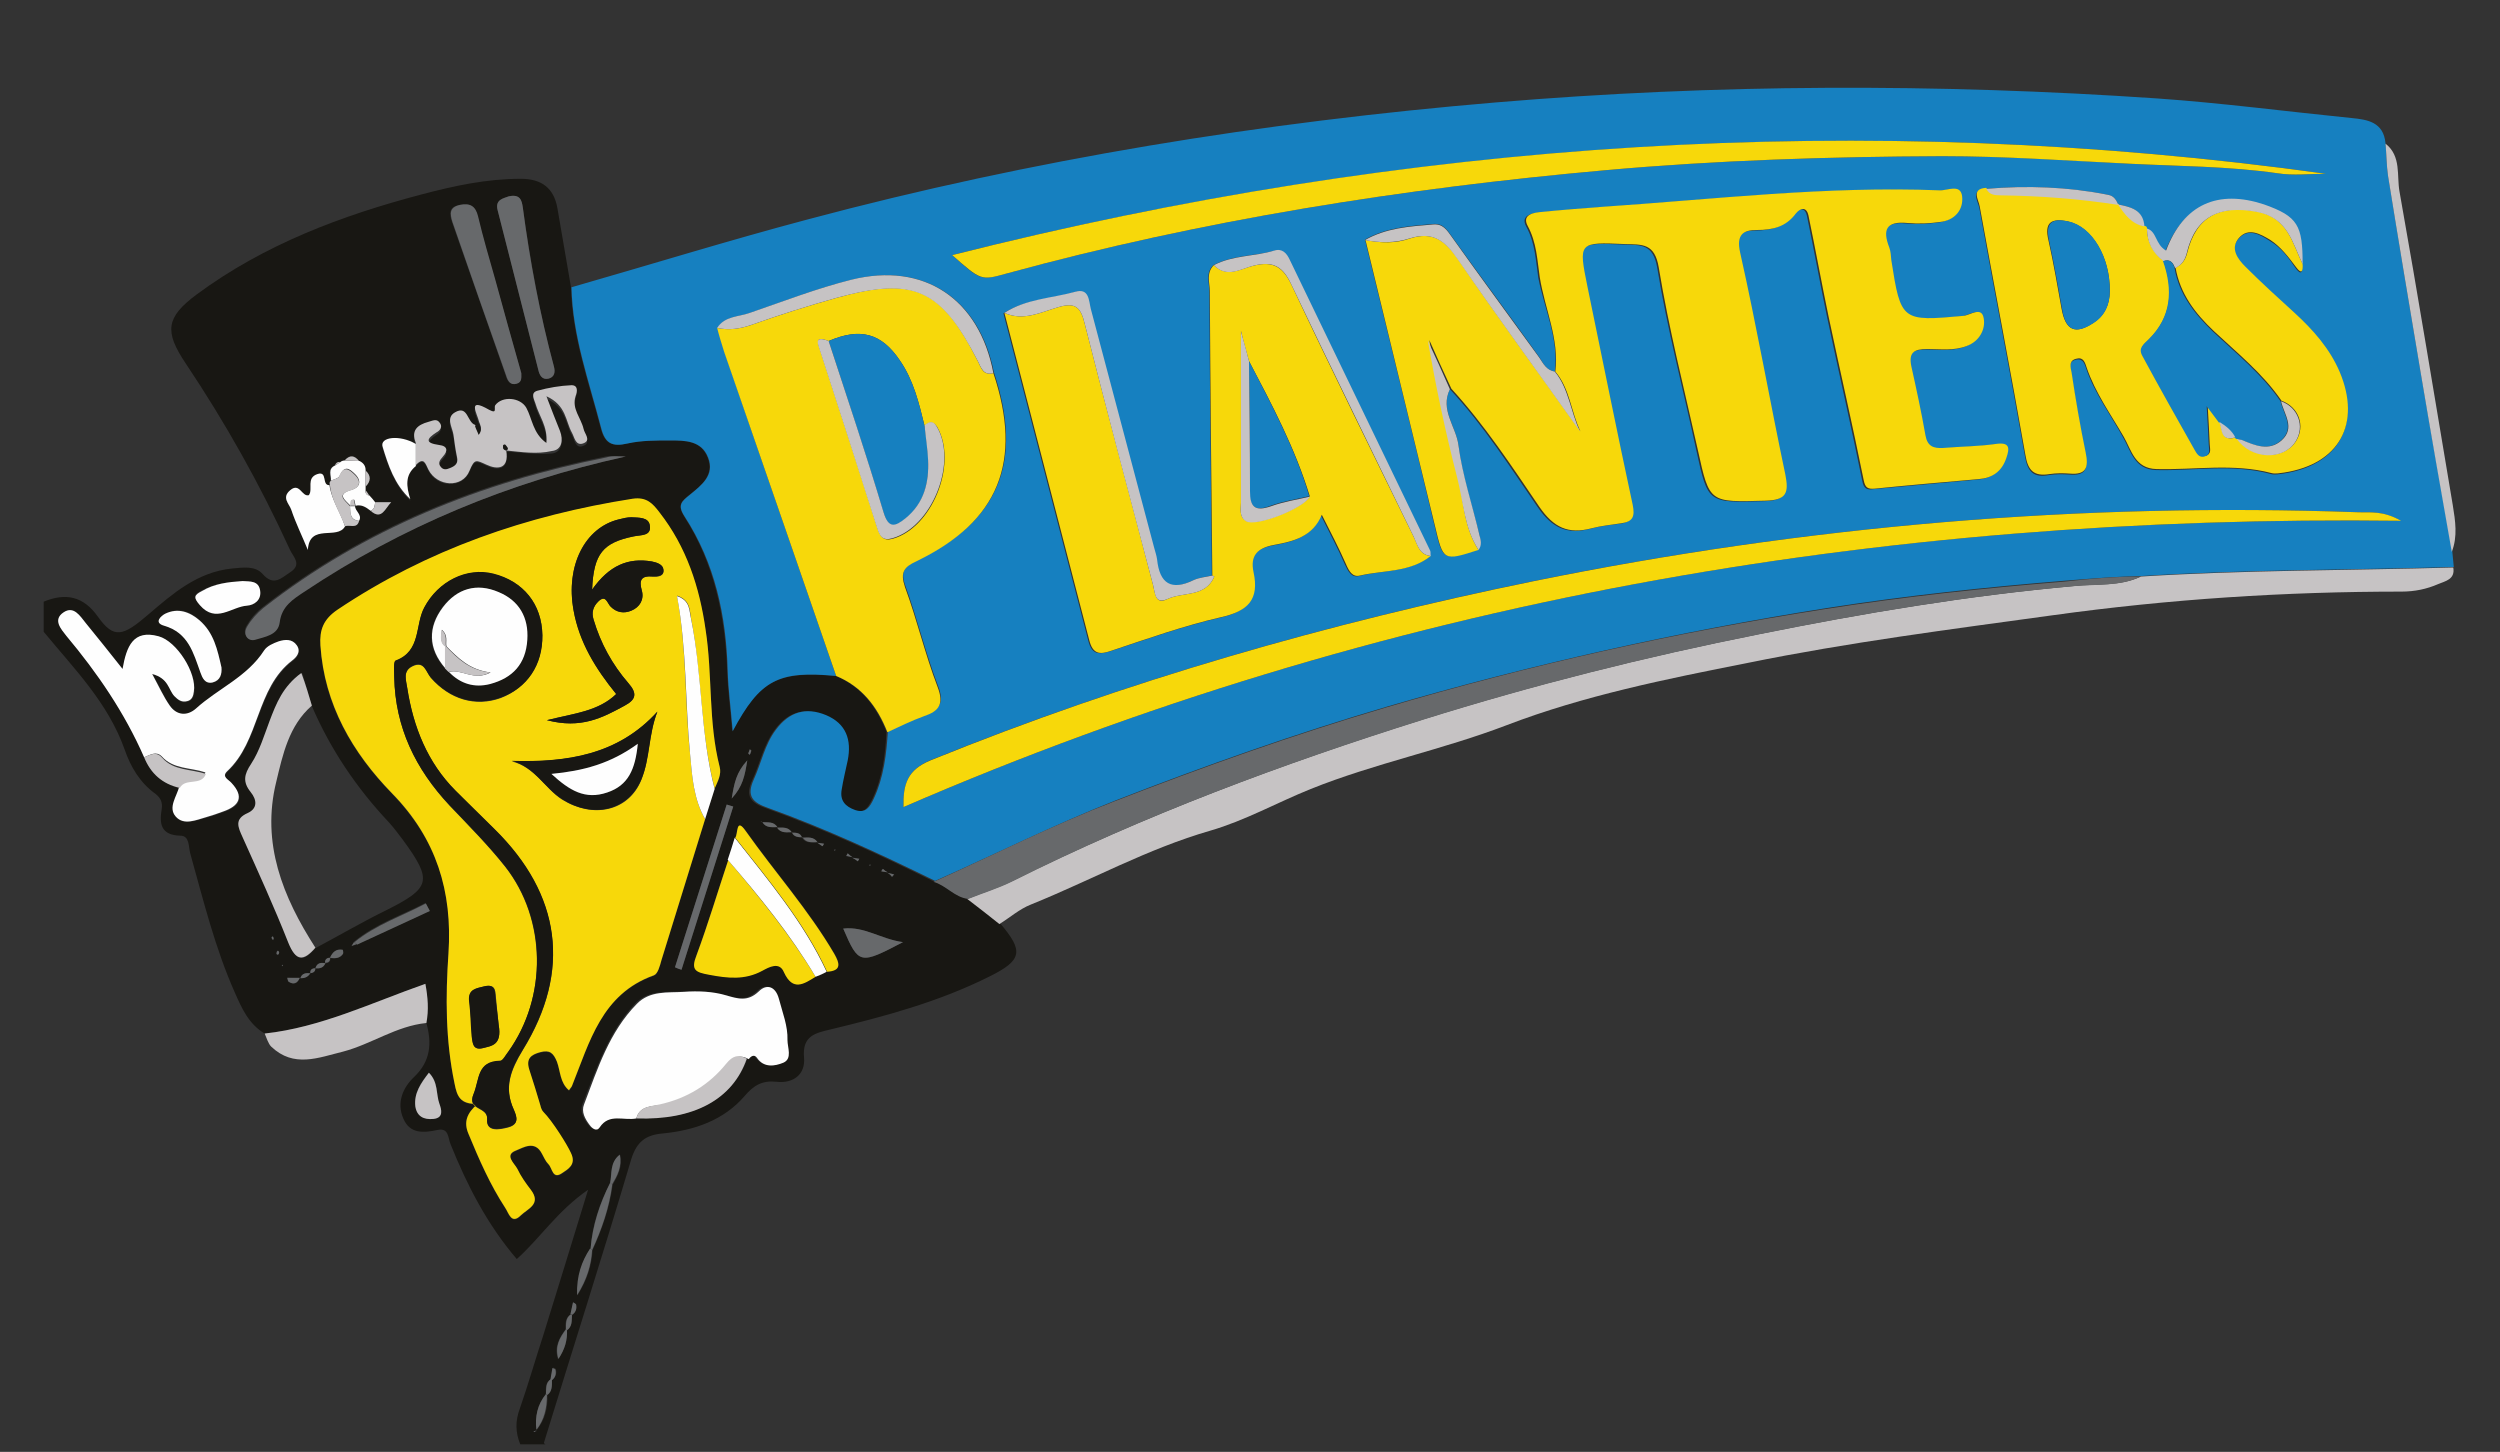 <?xml version="1.0" encoding="utf-8"?>
<!-- Generator: Adobe Illustrator 22.0.1, SVG Export Plug-In . SVG Version: 6.00 Build 0)  -->
<svg version="1.1" id="Layer_1" xmlns="http://www.w3.org/2000/svg" xmlns:xlink="http://www.w3.org/1999/xlink" x="0px" y="0px"
	 viewBox="0 0 497.8 289.1" style="enable-background:new 0 0 497.8 289.1;" xml:space="preserve">
<rect x="0" y="0" width="497.8" height="289.1" fill="#333333" stroke="none"/>
<style type="text/css">
	.st0{fill:#181713;}
	.st1{fill:#1680C0;}
	.st2{fill:#C6C3C4;}
	.st3{fill:#F7D80A;}
	.st4{fill:#67696B;}
	.st5{fill:#FEFEFE;}
</style>
<g id="cuXHRa.tif">
	<g>
		<path class="st0" d="M199.1,183.8c4.8,5.6,4.5,7.4-2.2,10.7c-10,5-20.8,7.9-31.6,10.5c-3,0.7-5.6,1.3-5.2,5.6
			c0.3,3.3-2.1,5.2-5.5,4.8c-2.8-0.3-4.5,0.7-6.3,2.8c-4.2,4.9-10.1,6.9-16.4,7.5c-3.3,0.3-5.1,1.6-6.2,5.1
			c-5.6,18.9-11.6,37.6-17.4,56.5c0,0.1,0.2,0.2,0.3,0.3c-1.7,0-3.3,0-5,0c-1-2.4-1-4.7-0.1-7.1c1.7-4.9,3.1-9.8,4.7-14.7
			c2.9-9.3,5.7-18.5,8.9-28.9c-6.2,4.3-9.5,9.6-14.2,13.8c-5.9-6.9-9.9-14.7-13.2-22.9c-0.5-1.2-0.3-3.3-2.6-2.8
			c-2.8,0.6-5.5,0.8-6.8-2.3c-1.4-3.2,0-6.2,2.1-8.2c3.4-3.2,3.6-6.8,2.5-10.8c0.4-2.6,0.3-5.1-0.2-7.8c-10.8,3.8-20.9,8.7-32,9.9
			c-3.2-1.9-4.6-5.1-6-8.3c-3.9-8.8-6.2-18.2-8.8-27.5c-0.4-1.4-0.1-3.6-2-3.6c-3.9-0.1-4.2-2.4-3.7-5.3c0.2-1.3-0.2-2.2-1.2-3
			c-3.1-2.2-5-5.4-6.2-8.9c-3.3-9.3-10.1-16.1-16.1-23.4c0-2,0-4,0-6c4.4-1.8,7.9-1.1,10.8,3c3.2,4.5,5,3.9,10.1-0.5
			c4.8-4.1,9.7-8.4,16.6-9.1c2.2-0.2,4.6-0.6,6.1,1.1c2.2,2.5,3.7,0.8,5.4-0.3c2.6-1.6,0.6-3.2,0-4.6c-5.9-12.9-12.8-25.2-20.7-37
			c-4.3-6.4-4-9.2,2.2-13.8c13.4-9.9,28.8-15.7,44.8-19.9c6.4-1.7,12.9-3.1,19.7-3.1c4.1,0,6.6,1.8,7.3,5.9
			c0.9,5.2,1.8,10.5,2.7,15.7c0.2,9.7,3.5,18.8,5.9,28c0.8,3.2,2.3,3.8,5.3,3.1c2.7-0.6,5.6-0.6,8.4-0.6c3,0,6.3,0,7.6,3.4
			c1.4,3.5-1.3,5.6-3.6,7.4c-1.6,1.3-2.5,2-1.1,4.3c6,9.3,8.2,19.8,8.6,30.8c0.1,3.6,0.6,7.2,1,12c5.5-10.3,9.2-12,20.6-11
			c5.1,2.1,8.1,6.1,10.1,11.1c-0.2,4.6-0.8,9.2-2.8,13.4c-0.8,1.6-1.6,3-3.7,2.3c-2-0.7-3.1-1.9-2.7-4.1c0.4-2,0.8-3.9,1.2-5.8
			c0.8-4-0.2-7.2-4.3-9c-4.1-1.8-7.4-0.7-10,2.9c-2.2,3-2.9,6.7-4.4,9.9c-1.5,3.3-0.3,4.6,2.9,5.7c11.4,4.1,22.3,9.1,33.2,14.5
			c2.5,0.7,4.2,3.1,6.9,3.4C194.9,180.5,197,182.2,199.1,183.8z M176.7,173.8c-0.3-0.3-0.7-0.5-1-0.8c-0.1,0.2-0.2,0.3-0.3,0.5
			C175.9,173.6,176.4,173.6,176.7,173.8c0.4,0.2,0.7,0.5,1,0.8c0.1-0.2,0.2-0.3,0.4-0.5C177.6,174,177.2,173.9,176.7,173.8z
			 M169.8,170.7c0.3,0.3,0.7,0.5,1,0.8c0.1-0.2,0.2-0.4,0.3-0.5C170.6,170.9,170.2,170.9,169.8,170.7c-0.4-0.2-0.7-0.5-1-0.7
			c-0.1,0.2-0.2,0.3-0.3,0.5C168.9,170.6,169.3,170.6,169.8,170.7z M62.8,192.8c0.9,0.1,1.6-0.1,2-1c0.6,0,1-0.3,1-1
			c1,0.1,1.9,0,2.5-0.8c0.1-0.2,0-0.8-0.1-0.8c-1.3-0.2-2,0.5-2.5,1.6c-0.6,0-1,0.3-1,1C63.8,191.6,63.1,191.8,62.8,192.8
			c-0.6,0-1,0.3-1,1c-0.9-0.1-1.7,0-2,1c-0.9,0-1.7-0.1-2.6-0.1c0.1,0.3,0.1,0.7,0.3,0.8c1,0.7,1.8,0.3,2.2-0.8c0.9,0.1,1.6-0.1,2-1
			C62.3,193.7,62.7,193.4,62.8,192.8z M159.7,166.8c-0.3-1-1.2-1-2-1c-0.7-1.2-1.9-1-3-1c-0.7-1.3-1.9-1-3-1
			c-0.1-0.1-0.2-0.2-0.3-0.3c0.1,0.1,0.3,0.1,0.4,0.2c0.7,1.2,1.9,1,3,1c0.7,1.3,1.9,1,3,1C158.1,166.7,159,166.7,159.7,166.8
			c0.7,1.2,1.9,0.9,3,0.9c0.3,0.3,0.6,0.5,1,0.8c0.1-0.2,0.2-0.3,0.3-0.5c-0.5-0.1-0.9-0.1-1.4-0.2
			C162,166.5,160.8,166.8,159.7,166.8z M109.9,274.8c0.7-0.5,1-1.3,0.8-2.1c0-0.2-0.4-0.3-0.6-0.4c-0.1,0.8-0.3,1.6-0.4,2.3
			c-1.2,0.7-1,1.9-1,3c-1.7,2.1-2.2,4.5-1.8,7.1c-0.2,0.1-0.4,0.3-0.5,0.4c0.1,0,0.3,0,0.3,0c0.1-0.1,0.1-0.3,0.2-0.4
			c1.6-2,2.2-4.4,2.1-6.9C110,277.1,109.8,275.9,109.9,274.8z M113.9,261.9c0.7-0.5,0.9-1.3,0.8-2.1c0-0.2-0.4-0.3-0.6-0.4
			c-0.2,0.8-0.3,1.5-0.5,2.3c-1.1,0.8-1,1.9-1,3c-1.2,1.7-2.3,3.4-1.5,5.9c1.4-1.9,1.9-3.7,1.7-5.8C114,264.1,113.8,263,113.9,261.9
			z M121.5,235.5c-2.1,4.1-3.6,8.4-3.9,13.1c-1.7,2.6-2.7,5.4-2.6,9.3c2-3.2,2.8-6,3-9c1.9-4.2,3.4-8.5,4-13c1-1.8,2-3.6,1.5-5.9
			C121.4,231.6,121.8,233.7,121.5,235.5z M71,188c4.8-2.2,9.7-4.5,14.5-6.7c-0.3-0.5-0.5-1-0.8-1.5c-4.8,2.5-10,4.2-14.2,7.7
			c-0.2,0.3-0.3,0.5-0.5,0.8C70.4,188.3,70.7,188.2,71,188z M71.5,103.7c0.6-1.2-0.8-1.9-0.8-3c1.2-0.3,2.1,0.3,3,1
			c2.2,1.9,2.9-0.5,4.1-1.7c-1.1,0-2.2,0-3.2,0c-0.4-0.4-0.7-0.8-1.1-1.3c-0.3-0.4-0.5-0.8-0.8-1.2c0-0.2,0-0.5,0-0.7
			c1.1-1.1,1-2.2,0-3.2c-0.1-0.9-0.5-1.5-1.2-1.8c-0.9-1.2-1.9-1.4-2.9-0.1c-0.3,0-0.6,0.1-0.9,0.3c-0.6-0.1-0.9,0.2-1.1,0.7
			c-1.5,0.7-0.7,1.9-0.8,3c-0.2,0.2-0.3,0.5-0.2,0.9c-1.6,0.2-0.3-2.8-2.4-2.2c-2.3,0.7-0.8,2.9-1.7,4.2c-1.5,0.4-1.9-2.6-3.7-1
			c-1.8,1.5-0.2,2.8,0.2,3.9c0.9,2.7,2.2,5.4,3.3,8c0.3-5.5,5.9-1.9,7.4-4.7C69.7,104.4,71.1,105.4,71.5,103.7z M146.4,166.8
			c-0.5,1.5-1,3-1.4,4.4c-2.1,6.3-4,12.7-6.3,18.9c-1.1,3-0.1,3.5,2.5,3.9c3.7,0.6,7.1,1.1,10.6-0.8c1.3-0.7,3.4-1.9,4.3,0.3
			c1.7,4,3.9,2.3,6.3,0.9c0.8-0.3,1.5-0.7,2.3-1c2.8-0.3,2.6-1.6,1.4-3.6c-5.1-8.7-11.8-16.2-17.6-24.4
			C146.5,162.7,146.9,166.1,146.4,166.8z M82.8,92.8c1.6-1.8,1.9-0.3,2.5,0.9c1.7,3.4,6.7,3.7,8.2,0.2c1-2.4,1.3-2.1,3.3-1.2
			c2.3,1.1,4.6,0.9,4-2.8l-0.1,0c3.1,0.2,6.2,0.7,9.2,0.4c1.9-0.2,2.3-2.2,1.6-4c-0.8-2-1.6-4.1-2.7-6.9c4,1.8,3.8,5.1,5.1,7.3
			c0.5,0.9,0.7,2.7,2.2,2.1c1.7-0.6,0.3-1.9,0.1-2.9c-0.4-2.2-2.4-4.1-1.6-6.5c0.3-1.1,0.5-2.3-0.8-2.2c-2.3,0.1-4.6,0.5-6.8,1.1
			c-1.4,0.4-0.6,1.6-0.4,2.5c0.7,2.5,2.5,4.6,2.2,7.9c-2.7-2-2.8-4.8-4-7c-1.1-2-4.8-2.4-6.2-0.5c-0.3,0.4,0.5,1.8-1.2,0.9
			c-4.5-2.6-2.5,0.7-2,2.4c-0.3,0.2-0.6,0.4-0.8,0.6c-1.5-0.5-1.4-4-4-2.5c-2,1.1-0.5,3-0.3,4.5c0.2,1.5,0.4,3,0.7,4.4
			c0.3,1.3-0.4,1.8-1.4,2.2c-0.6,0.2-1.3,0.4-1.8-0.2c-0.7-0.9-0.2-1.4,0.4-2.1c1-1.1,1-2.1-0.8-2.3c-2.7-0.3-2.4-1.2-0.5-2.5
			c0.8-0.5,1.2-1.2,0.6-2c-0.6-0.8-1.4-0.3-2.2-0.1c-2.3,0.6-3.5,1.7-2.5,4.2c-3.1-1.9-7.2-1.3-6.6,0.6c1.1,3.6,2.4,7.4,5.5,10.4
			C80.9,96.8,80.6,94.6,82.8,92.8z M126.7,222.7c11.5,0.3,19.1-3.8,22.1-11.9c0.5-0.5,1.2-1,1.6-0.3c1.5,2.1,3.7,1.7,5.3,1
			c1.8-0.8,0.8-2.9,0.8-4.5c0.1-2.9-1-5.5-1.7-8.2c-0.7-2.6-2.5-2.9-4-1.5c-2.2,2.1-4,1.5-6.5,0.8c-2.7-0.7-5.6-0.9-8.4-0.7
			c-3.2,0.2-6.8-0.3-9.4,2.4c-5.4,5.7-7.7,13-10.5,20c-0.6,1.5,0.2,2.9,1.1,4.1c0.5,0.7,1.4,1.3,2,0.5
			C121.4,221.6,124.3,223.2,126.7,222.7z M35.8,156.7c-0.4,2-2.3,4.2-0.7,6c1.6,1.8,4,0.6,6.1,0.1c1.1-0.3,2.2-0.7,3.3-1.1
			c3.2-1.1,4.3-2.8,1.7-5.7c-0.6-0.7-2.1-1.2-0.9-2.3c6.5-6.1,5.7-16.4,13-22.1c0.8-0.6,1.8-1.7,0.9-3c-0.9-1.4-2.3-1.3-3.6-0.8
			c-1.1,0.4-2.3,0.9-2.9,1.8c-3.4,5.2-9.2,7.6-13.6,11.6c-1.7,1.5-3.8,1.4-5.2-0.6c-1.2-1.7-2-3.7-3.5-6.3c3.3,0.8,3.3,3.1,4.4,4.4
			c0.7,0.8,1.5,1.4,2.6,1c0.9-0.3,1.2-1,1.3-1.9c0.5-3.8-3.5-10.1-7-11c-5.1-1.4-6.5,2-7.2,6.5c-2.7-3.4-5-6.3-7.3-9.1
			c-1.1-1.4-2.4-3.4-4.4-2.2c-2.2,1.4-0.5,3.4,0.5,4.7c6.2,7.4,11.6,15.3,15.5,24.2C30,154,32.3,156.1,35.8,156.7z M62.8,188.8
			c4.7-2.5,9.3-5.2,14-7.5c9-4.5,9.4-5.9,3.4-14.1c-0.9-1.2-1.8-2.4-2.8-3.5c-6.4-6.8-11.6-14.5-15.3-23.1c-0.6-2.1-1.2-4.2-1.9-6.5
			c-3.8,2.6-5,6.1-6.3,9.5c-1.1,2.9-2,6.1-3.7,8.6c-1.4,2.1-1.8,3.6-0.1,5.6c1.2,1.5,1.3,3.2-0.6,4.2c-2.7,1.3-1.9,2.8-1,4.8
			c3.1,7,6.3,13.9,9.1,21C58.9,191.5,60.4,191.6,62.8,188.8z M142.3,157.1c0.6-1.4,1.4-2.8,1-4.3c-2.3-9-1.4-18.2-2.8-27.3
			c-1.3-8.5-3.8-16.5-9.2-23.4c-1.3-1.7-2.5-3.1-5.3-2.7c-21.2,3.3-40.9,10.1-58.8,22.1c-2.8,1.9-3.6,4-3.4,7.1
			c0.7,11.8,6.4,21.4,14.3,29.5c8.8,9.1,12.1,19.5,11.2,31.8c-0.6,8.6-0.6,17.3,1.2,25.9c0.5,2.5,1.1,4.2,4.6,4.1
			c-2.3,1.8-2.8,3.6-1.8,6c2.1,5.1,4.3,10.1,7.3,14.7c0.7,1,1.2,3.4,3.1,1.5c1.3-1.3,4.2-2.3,2-5.1c-1-1.3-2-2.7-2.7-4.2
			c-0.6-1.1-2.6-2.7-0.3-3.6c1.5-0.6,3.8-2.2,5.2,0.6c0.4,0.7,0.7,1.5,1.3,2.1c0.8,0.8,0.8,3.1,2.7,1.8c1.2-0.8,2.9-1.7,1.8-4
			c-0.7-1.5-3.7-6.3-5.5-8.2c-0.3-0.3-0.4-0.9-0.6-1.3c-0.7-2.4-1.4-4.8-2.2-7.1c-0.8-2.2,0.3-3,2.2-3.5c1.9-0.5,2.6,0.2,3.3,1.9
			c0.7,1.9,0.6,4.2,2.4,5.7c0.3-0.4,0.5-0.6,0.6-0.9c3.5-8.7,5.8-18.3,16.3-22c0.8-0.3,1.2-1.9,1.5-3c2.9-9.4,5.8-18.7,8.7-28.1
			C141,161.1,141.7,159.1,142.3,157.1z M124.6,90.9c-1.3,0-2.7-0.2-4,0c-25,5-48.1,14.2-68.3,30c-1.3,1-2.4,2.3-3.2,3.7
			c-0.9,1.5,0.1,3,1.6,2.6c1.9-0.5,4.6-0.9,4.9-3.5c0.4-3.1,2.7-4.5,4.8-6C80.1,104.8,101.4,96,124.6,90.9z M103.8,74.3
			c-1.8-6.2-3.5-12.5-5.3-18.7c-1.2-4.2-2.4-8.3-3.4-12.5c-0.5-2.1-1.6-2.7-3.6-2.3c-2.2,0.4-2,1.8-1.5,3.4
			c3.6,10.2,7.1,20.4,10.7,30.6c0.3,1,0.8,1.9,2.1,1.6C103.9,76.1,103.8,75.1,103.8,74.3z M101.3,39.1c-1,0.4-2.8,0.6-2.2,2.8
			c2.7,10.6,5.4,21.2,8.1,31.8c0.2,0.9,0.7,2,2,1.7c1.2-0.3,1.4-1.2,1.1-2.4c-2.8-10.4-4.7-21-6.2-31.7
			C103.9,39.9,103.5,38.6,101.3,39.1z M44.1,132.9c-0.8-3.5-1.5-6.9-4.3-9.4c-2-1.8-4.3-2.6-6.8-1.3c-0.8,0.4-2.4,1.7-0.2,2.4
			c4.8,1.4,5.8,5.4,7.2,9.3c0.4,1.1,0.9,2.3,2.4,2C44,135.5,44.2,134.2,44.1,132.9z M48.2,115.7c-2.8,0.2-5.6,0.5-8.1,1.9
			c-1.5,0.8-1.7,1.3-0.4,2.8c3.2,3.7,6.3,0.4,9.4,0.1c1.4-0.1,2.9-1.1,2.6-3C51.4,115.5,49.7,115.8,48.2,115.7z M134.4,192.6
			c0.4,0.2,0.9,0.3,1.3,0.5c3.4-10.8,6.9-21.7,10.3-32.5c-0.4-0.1-0.9-0.3-1.3-0.4C141.3,171,137.8,181.8,134.4,192.6z M167.9,184.9
			c3.1,7.2,3.3,7.2,11.9,2.7C175.4,187,172.1,184.4,167.9,184.9z M85.4,213.6c-1.7,2-3,4.1-2.7,6.7c0.3,2,1.7,2.7,3.6,2.5
			c2.1-0.2,1.6-1.9,1.2-3C86.8,217.9,87.4,215.5,85.4,213.6z M145.7,159c2.2-2.4,2.6-4.5,3.1-7.6C146.6,153.9,146.2,156,145.7,159z
			 M149.3,150.3c0.1-0.2,0.2-0.5,0.3-0.8c0-0.1-0.2-0.2-0.3-0.3c-0.1,0.3-0.2,0.5-0.3,0.8C149,150.1,149.2,150.2,149.3,150.3z
			 M55.5,190c0-0.1,0.1-0.3,0-0.4c-0.2-0.4-0.4-0.3-0.5,0.1c0,0.1,0.1,0.3,0.1,0.4C55.2,190.1,55.3,190.1,55.5,190z M54.5,186.8
			c-0.1-0.1-0.1-0.2-0.2-0.4c-0.1,0.1-0.3,0.2-0.3,0.3c0.1,0.2,0.2,0.3,0.3,0.5C54.4,187,54.4,186.9,54.5,186.8z M56.1,192.2
			l0.2,0.2l0-0.3L56.1,192.2z M173.2,172.4l0.2-0.2l-0.3,0L173.2,172.4z M166.2,169.4l0.2-0.2l-0.3,0L166.2,169.4z"/>
		<path class="st1" d="M166.5,134.6c-11.5-1.1-15.1,0.7-20.6,11c-0.4-4.8-0.9-8.4-1-12c-0.3-11-2.5-21.4-8.6-30.8
			c-1.5-2.3-0.5-3,1.1-4.3c2.3-1.9,5-3.9,3.6-7.4c-1.3-3.4-4.6-3.4-7.6-3.4c-2.8,0-5.7,0-8.4,0.6c-3,0.7-4.5,0.1-5.3-3.1
			c-2.4-9.3-5.7-18.3-5.9-28c15.7-4.5,31.2-9.3,47-13.5c44.9-12,90.7-19.4,137-23.3c43.9-3.7,87.8-3.8,131.7-0.8
			c12.9,0.9,25.8,2.6,38.7,3.9c3.2,0.3,6.4,0.8,6.8,5c0.2,2.1,0.2,4.3,0.5,6.4c2.1,13.1,4.3,26.2,6.5,39.2c2,11.9,4.2,23.8,6.3,35.7
			c0.1,1,0.2,2.1,0.3,3.1c-20.7,0.6-41.5,0.5-62.2,1.8c-5,0.1-9.9,0.5-14.9,0.9c-16,1.3-32,3-47.9,5.5
			c-29.6,4.7-58.7,11.2-87.4,19.6c-18.3,5.4-36.4,11.8-54.1,18.7c-12.2,4.8-23.9,10.7-35.9,16c-10.8-5.3-21.8-10.4-33.2-14.5
			c-3.2-1.1-4.4-2.4-2.9-5.7c1.5-3.3,2.2-7,4.4-9.9c2.6-3.5,5.9-4.6,10-2.9c4,1.7,5.1,4.9,4.3,9c-0.4,1.9-0.9,3.9-1.2,5.8
			c-0.4,2.2,0.7,3.4,2.7,4.1c2.1,0.7,2.9-0.6,3.7-2.3c2-4.3,2.5-8.8,2.8-13.4c2.4-1.1,4.8-2.3,7.3-3.2c3-1.1,4-2.4,2.7-5.8
			c-2.5-6.5-4.1-13.3-6.5-19.9c-1.1-3-0.2-3.9,2.4-5.2c16.4-7.9,21.1-19.7,15.2-37.4C195,59.5,184,52.1,169.6,55.7
			c-6.9,1.7-13.5,4.3-20.2,6.6c-2.2,0.8-5,0.6-6.5,3c0.5,1.6,0.9,3.2,1.4,4.8C151.6,91.6,159.1,113.1,166.5,134.6z M421.7,40.7
			L421.7,40.7c-0.3-1-0.9-1.7-1.9-1.9c-8.1-1.6-16.2-1.9-24.4-1.2c-3.1,0.2-1.6,2.4-1.3,3.7c3,16.5,6.2,33,9.1,49.5
			c0.5,3.1,1.7,4.4,4.8,3.8c1.3-0.2,2.7-0.2,4-0.1c3.4,0.3,3.8-1.2,3.2-4.2c-1.1-5.3-1.9-10.6-2.8-15.9c-0.2-1-0.7-2.5,1.1-2.8
			c1.4-0.2,1.6,1,1.9,1.8c1.7,5,4.9,9.2,7.4,13.8c1.5,2.6,2.2,6.3,6.5,6.4c7.6,0.2,15.3-1.3,22.9,0.8c0.8,0.2,1.7,0,2.5-0.1
			c11-1.7,15.4-9.7,11.1-20c-2-4.7-5.3-8.4-9-11.8c-3.3-3.1-6.6-6-9.8-9.2c-1.5-1.5-3.1-3.7-1.3-5.7c1.9-2.3,4.3-0.9,6.3,0.4
			c2.2,1.3,3.7,3.3,5.1,5.4c1.1,1.5,1.4,0.8,1.3-0.6c0-7.7-0.9-9.5-7.8-11.8c-9.1-3-16-0.1-19.5,9.2c-2.1-1.3-1.8-3.8-3.8-4.4
			c0-0.3-0.1-0.4-0.4-0.4C426.8,41.8,424.3,41.2,421.7,40.7z M241.6,52.8c-1.6,1.5-0.8,3.5-0.8,5.2c0.1,18.9,0.3,37.8,0.5,56.6
			c-1.3,0.3-2.6,0.4-3.8,1c-4.5,2.1-6.8,0.7-7.3-4.1c-0.1-0.8-0.4-1.6-0.6-2.4c-4.2-15.8-8.4-31.7-12.6-47.5
			c-0.4-1.6-0.4-4.2-3.1-3.4c-4.7,1.4-9.8,1.4-14.1,4.2c5.6,21.7,11.3,43.5,16.9,65.2c0.7,2.7,2,2.8,4.3,2.1
			c7.3-2.4,14.5-5,21.9-6.7c5.4-1.2,7.6-3.6,6.5-9c-0.7-3.3,0.8-4.8,4.1-5.4c3.8-0.7,7.7-1.6,9.5-6c1.8,3.6,3.4,6.6,4.8,9.8
			c0.6,1.3,1.3,2.7,2.8,2.3c4.7-1.2,9.9-0.7,14.1-3.9c0-0.3,0.1-0.7-0.1-1c-9.3-19.3-18.7-38.7-28-58c-0.6-1.3-1.5-2.3-3.1-1.8
			C249.7,51,245.4,50.8,241.6,52.8z M309.6,74c-1.7-0.3-2.3-1.6-3.1-2.9c-5.7-8-11.6-15.9-17.4-24c-1-1.4-1.8-2.7-3.8-2.5
			c-4.6,0.4-9.3,0.7-13.5,3.1c4.6,18.9,9.3,37.9,13.8,56.8c1.7,7.2,1.6,7.2,8.7,4.9c0.7-0.9,0.5-1.9,0.3-2.8c-1.5-6-3.5-11.9-4.2-18
			c-0.5-3.7-3.7-7.1-1.7-11.1c6.7,7.2,12,15.5,17.5,23.5c2.8,4.1,5.8,5.5,10.4,4.3c1.9-0.5,3.9-0.8,5.9-1c2.3-0.3,2.8-1.3,2.3-3.7
			c-3.1-14.5-6-29-9-43.4c-1.8-8.9-1.8-8.9,7.5-8.5c3.4,0.1,5.9-0.2,6.7,4.7c2,12.2,5.2,24.3,7.8,36.4c2.3,10.5,2.3,10.3,13.4,10
			c4.3-0.1,4.8-1.6,4-5.2c-3.1-14.7-5.7-29.5-9-44.2c-0.8-3.6,0.6-4.5,3.3-4.5c3.2,0,5.8-0.7,7.8-3.3c0.8-1.1,2.1-1.5,2.5,0.4
			c1.4,6.7,2.6,13.4,4,20.1c2.3,10.9,4.8,21.7,7,32.6c0.3,1.6,0.9,1.9,2.2,1.7c6.9-0.6,13.8-1.3,20.7-1.9c2.7-0.2,4.7-1.5,5.5-4.2
			c0.6-2,0.6-3.2-2.1-2.8c-3.5,0.5-7,0.5-10.5,0.8c-1.9,0.2-3.1-0.2-3.5-2.5c-0.8-4.6-1.8-9.1-2.8-13.7c-0.6-2.7,0.5-3.5,3.1-3.5
			c2.6,0,5.4,0.4,7.9-0.6c2.5-1,3.8-3.3,3.4-5.5c-0.4-2.5-2.7-0.7-4.1-0.5c-12.2,1.1-12.4,1-14.3-11.1c-0.1-0.8-0.1-1.7-0.4-2.5
			c-1.4-3.6-0.5-5.3,3.6-4.9c2.1,0.2,4.3,0.1,6.5-0.2c2.9-0.4,4.7-2.5,4.4-5.1c-0.3-2.5-3-1.1-4.5-1.2c-22.5-0.9-44.9,1.8-67.4,3.3
			c-3.9,0.3-7.9,0.6-11.8,1c-1.3,0.1-4.1,0.4-2.8,2.8c1.8,3.3,1.9,6.8,2.4,10.2C307.5,61.5,310.4,67.4,309.6,74z M179.9,160.7
			c94.9-41.1,194-58.3,298.1-57c-3.7-2.1-6.2-1.6-8.6-1.7c-55.2-2-109.8,2.7-164,13.7c-41.1,8.4-81.2,19.9-120.2,35.7
			C180.7,153.3,179.8,156.2,179.9,160.7z M189.6,50.8c5.6,5,5.6,5.1,10.7,3.7c39.1-10.7,79-17,119.3-20.6c22.3-2,44.7-2.7,67.1-2.8
			c12.4,0,24.8,0.8,37.3,1.5c9.8,0.5,19.7,0.5,29.5,1.9c3.2,0.5,6.4,0.1,9.6,0.1C371.1,21.8,280.3,28,189.6,50.8z"/>
		<path class="st2" d="M426.3,114.8c20.7-1.3,41.5-1.2,62.2-1.8c0.4,2.4-1.6,2.7-3,3.3c-2.3,1-4.7,1.5-7.3,1.5
			c-23.2,0-46.3,1.5-69.4,4.7c-20.3,2.8-40.7,5.4-60.8,9.5c-16.2,3.2-32.6,6.5-48,12.4c-12.8,4.9-26.3,7.6-39,12.7
			c-6.7,2.7-13.1,6.3-20,8.3c-12.5,3.6-23.8,9.9-35.7,14.7c-2.3,0.9-4.2,2.6-6.3,3.9c-2.1-1.7-4.2-3.3-6.4-5
			c2.9-1.2,5.9-2.1,8.8-3.5c26.3-13.1,53.8-23.4,81.8-32.2c22-6.9,44.3-12.5,66.9-17c20.8-4.2,41.7-7.7,62.8-9.6
			C417.5,116.2,422.1,116.8,426.3,114.8z"/>
		<path class="st2" d="M488.2,109.9C486.1,98,484,86.1,482,74.2c-2.2-13.1-4.4-26.1-6.5-39.2c-0.3-2.1-0.3-4.3-0.5-6.4
			c3.2,2.5,2.2,6.4,2.8,9.6c3.7,20.8,7.1,41.6,10.6,62.4C488.9,103.7,489.4,106.8,488.2,109.9z"/>
		<path class="st3" d="M140.4,163.1c-2.9,9.4-5.8,18.7-8.7,28.1c-0.3,1.1-0.7,2.7-1.5,3c-10.4,3.7-12.8,13.3-16.3,22
			c-0.1,0.3-0.4,0.5-0.6,0.9c-1.8-1.5-1.7-3.8-2.4-5.7c-0.7-1.7-1.4-2.4-3.3-1.9c-1.9,0.5-2.9,1.3-2.2,3.5c0.8,2.4,1.5,4.8,2.2,7.1
			c0.1,0.5,0.3,1,0.6,1.3c1.8,1.8,4.8,6.6,5.5,8.2c1.1,2.3-0.6,3.2-1.8,4c-1.9,1.3-1.9-1-2.7-1.8c-0.6-0.6-0.9-1.4-1.3-2.1
			c-1.4-2.7-3.7-1.2-5.2-0.6c-2.3,0.9-0.3,2.5,0.3,3.6c0.7,1.5,1.7,2.9,2.7,4.2c2.2,2.9-0.7,3.8-2,5.1c-1.9,1.9-2.4-0.5-3.1-1.5
			c-3-4.6-5.2-9.6-7.3-14.7c-1-2.3-0.4-4.1,1.8-6c-3.5,0.1-4.1-1.5-4.6-4.1c-1.8-8.6-1.8-17.2-1.2-25.9c0.8-12.3-2.4-22.8-11.2-31.8
			c-7.9-8.1-13.5-17.7-14.3-29.5c-0.2-3.1,0.6-5.2,3.4-7.1c17.9-12,37.7-18.8,58.8-22.1c2.8-0.4,4,1,5.3,2.7
			c5.4,6.9,8,14.9,9.2,23.4c1.4,9,0.5,18.3,2.8,27.3c0.4,1.5-0.4,2.9-1,4.3c-2.9-11.1-2.5-22.7-4.7-33.9c-0.3-1.6-0.1-3.6-2.8-4.5
			c2,10.7,1.5,21.1,2.6,31.4C137.8,154.6,138.1,159.1,140.4,163.1z M108,126.5c-0.1-6.2-3.7-10.7-9.8-12.2c-5.3-1.3-11,1.5-13.7,6.7
			c-1.9,3.5-0.6,8.7-5.7,10.6c-0.5,0.2-0.3,2.2-0.3,3.3c0.2,10,4.3,18.3,11,25.5c3.8,4,7.7,7.9,11.1,12.2c8.2,10.5,8.4,26,0.6,36.9
			c-0.5,0.7-1,1.8-1.6,1.8c-4.6,0-4.1,3.7-5.3,6.6c-1.4,3.3,2.9,2.4,2.7,5c-0.2,2.5,2.3,2.1,4.2,1.6c2.2-0.6,1.7-2.1,1.1-3.5
			c-2-4.4-0.6-7.9,1.8-11.9c9.7-15.7,7.6-30.8-5.6-43.9c-2.6-2.6-5.3-5.1-7.8-7.7c-5.6-5.7-8.4-12.7-9.6-20.4c-0.2-1.5-1-3.4,1-4.4
			c2.4-1.2,2.7,1.1,3.7,2.3c3.8,4.3,8.9,5.8,13.9,4C104.9,137,108,132.4,108,126.5z M117.9,117.4c0.3-7.2,2.2-9.3,8.3-10.6
			c1.4-0.3,3.5-0.1,3.2-2.1c-0.2-1.8-2.3-1.6-3.7-1.7c-0.8,0-1.6,0.2-2.4,0.4c-6.9,1.6-10.7,9.3-9.1,18.1c1.2,6.4,4.5,11.7,8.5,16.7
			c-3.6,3.4-8.1,3.8-13.8,5.2c6.8,1.8,11.1-0.5,15.5-2.9c2.3-1.3,2.5-2.5,0.7-4.5c-3.2-3.7-5.5-7.9-6.9-12.6
			c-0.4-1.5-0.1-2.6,0.9-3.6c1.6-1.5,1.9,0.4,2.5,1c1.2,1.2,2.7,1.4,4.1,0.8c1.7-0.7,2.6-2.3,2.1-4c-0.6-2.2-0.1-3,2.2-2.8
			c1,0.1,2.3,0,2.1-1.4c-0.1-1-1.3-1.4-2.3-1.6C125,111,121.3,112.6,117.9,117.4z M130.9,141.7c-7.9,8.7-18.1,10.1-29,9.9
			c4.7,1.2,6.6,5.4,10,7.6c6.3,3.9,13.3,2.3,15.8-3.9C129.4,151,129.1,146.3,130.9,141.7z M99.3,204.1c-0.1-0.8-0.3-2.9-0.5-5
			c-0.2-1.3,0.2-3.3-2.3-2.7c-1.5,0.4-3.4,0.5-3,3c0.3,2.3,0.3,4.6,0.5,6.9c0.1,1.3,0.1,2.9,2.2,2.4
			C97.8,208.2,100,208.1,99.3,204.1z"/>
		<path class="st3" d="M166.5,134.6c-7.4-21.5-14.9-43-22.3-64.5c-0.5-1.6-1-3.2-1.4-4.8c2.3,0.5,4.5,0.2,6.8-0.6
			c5.6-2,11.3-3.8,17-5.4c15.4-4.3,20.8-1.9,28.1,12.6c0.7,1.4,1,2.9,3.1,2.4c5.9,17.6,1.1,29.5-15.2,37.4c-2.6,1.2-3.4,2.2-2.4,5.2
			c2.4,6.5,4,13.4,6.5,19.9c1.3,3.4,0.3,4.8-2.7,5.8c-2.5,0.9-4.9,2.1-7.3,3.2C174.7,140.7,171.6,136.7,166.5,134.6z M184.1,84.8
			c-1.1-4.5-2.2-9.1-4.9-13c-3.7-5.5-7.9-6.6-14.2-3.9c-3.1-1.2-2,0.7-1.6,2.1c3.8,11.7,7.6,23.3,11.3,35.1c0.7,2.3,1.6,2.8,3.9,1.9
			c7.5-2.9,12-15.1,8-22C185.8,83.8,185,84,184.1,84.8z"/>
		<path class="st4" d="M426.3,114.8c-4.2,2-8.8,1.5-13.2,1.9c-21.2,1.9-42,5.4-62.8,9.6c-22.6,4.5-44.9,10.1-66.9,17
			c-28,8.8-55.5,19-81.8,32.2c-2.8,1.4-5.8,2.3-8.8,3.5c-2.7-0.3-4.4-2.7-6.9-3.4c12-5.4,23.7-11.3,35.9-16
			c17.8-6.9,35.8-13.3,54.1-18.7c28.7-8.5,57.9-15,87.4-19.6c15.9-2.5,31.9-4.2,47.9-5.5C416.3,115.2,421.3,114.8,426.3,114.8z"/>
		<path class="st5" d="M28.7,150.8c-3.9-8.9-9.3-16.8-15.5-24.2c-1-1.3-2.8-3.2-0.5-4.7c2-1.3,3.2,0.7,4.4,2.2
			c2.3,2.8,4.6,5.7,7.3,9.1c0.8-4.5,2.1-7.9,7.2-6.5c3.6,1,7.6,7.3,7,11c-0.1,0.9-0.4,1.7-1.3,1.9c-1.1,0.3-1.8-0.2-2.6-1
			c-1.2-1.3-1.1-3.5-4.4-4.4c1.4,2.6,2.3,4.6,3.5,6.3c1.4,2,3.5,2.1,5.2,0.6c4.4-4,10.2-6.3,13.6-11.6c0.6-0.9,1.8-1.4,2.9-1.8
			c1.3-0.4,2.7-0.5,3.6,0.8c0.9,1.3-0.1,2.4-0.9,3c-7.3,5.6-6.4,16-13,22.1c-1.1,1.1,0.3,1.6,0.9,2.3c2.6,2.8,1.5,4.6-1.7,5.7
			c-1.1,0.4-2.2,0.8-3.3,1.1c-2.1,0.6-4.5,1.7-6.1-0.1c-1.6-1.8,0.2-4,0.7-6c1.1-2,4.3-0.2,5.2-2.8c-3-1-6.4-0.6-8.7-3.2
			C31.1,149.5,29.9,150.3,28.7,150.8z"/>
		<path class="st5" d="M126.7,222.7c-2.5,0.5-5.4-1.1-7.3,1.8c-0.6,0.9-1.5,0.2-2-0.5c-0.9-1.2-1.7-2.6-1.1-4.1
			c2.7-7.1,5-14.4,10.5-20c2.6-2.7,6.2-2.2,9.4-2.4c2.8-0.2,5.7-0.1,8.4,0.7c2.4,0.7,4.3,1.3,6.5-0.8c1.5-1.5,3.3-1.1,4,1.5
			c0.7,2.7,1.8,5.4,1.7,8.2c0,1.5,1,3.7-0.8,4.5c-1.7,0.7-3.9,1.1-5.3-1c-0.5-0.7-1.2-0.3-1.6,0.3c-1.7-0.9-2.8-0.6-4.1,1
			c-3.4,4.2-7.8,6.9-13.2,8.1C129.7,220.3,127.4,220.2,126.7,222.7z"/>
		<path class="st2" d="M100.8,89.7c0.6,3.7-1.7,3.9-4,2.8c-2-0.9-2.3-1.2-3.3,1.2c-1.4,3.6-6.5,3.2-8.2-0.2
			c-0.6-1.2-0.9-2.6-2.5-0.9c0-1.5,0-2.9,0-4.4c-1-2.5,0.3-3.6,2.5-4.2c0.8-0.2,1.6-0.7,2.2,0.1c0.7,0.8,0.2,1.6-0.6,2
			c-2,1.3-2.3,2.1,0.5,2.5c1.8,0.2,1.8,1.2,0.8,2.3c-0.6,0.7-1.1,1.3-0.4,2.1c0.5,0.6,1.1,0.5,1.8,0.2c1-0.4,1.7-0.9,1.4-2.2
			c-0.3-1.4-0.5-2.9-0.7-4.4c-0.2-1.5-1.6-3.4,0.3-4.5c2.6-1.5,2.4,2,4,2.5c0.2,0.6,0.5,1.1,0.7,1.7c0.8-0.7,0.4-1.5,0.1-2.3
			c-0.4-1.7-2.5-5,2-2.4c1.7,0.9,0.9-0.4,1.2-0.9c1.4-1.9,5-1.6,6.2,0.5c1.2,2.2,1.3,5.1,4,7c0.3-3.3-1.5-5.4-2.2-7.9
			c-0.3-0.9-1-2.1,0.4-2.5c2.2-0.6,4.5-1,6.8-1.1c1.3,0,1.2,1.2,0.8,2.2c-0.8,2.5,1.1,4.3,1.6,6.5c0.2,1,1.6,2.3-0.1,2.9
			c-1.5,0.5-1.7-1.2-2.2-2.1c-1.3-2.3-1.1-5.5-5.1-7.3c1.1,2.9,1.9,4.9,2.7,6.9c0.7,1.8,0.4,3.8-1.6,4
			C106.9,90.5,103.8,90,100.8,89.7c0.7-0.4,0.1-0.7-0.1-1.1c-0.1-0.1-0.4-0.1-0.4,0C100,89.2,100.2,89.6,100.8,89.7z"/>
		<path class="st3" d="M162.4,194.5c-2.3,1.4-4.5,3-6.3-0.9c-0.9-2.2-3-1-4.3-0.3c-3.5,1.9-6.9,1.5-10.6,0.8
			c-2.7-0.5-3.7-0.9-2.5-3.9c2.3-6.2,4.2-12.6,6.3-18.9C151.3,178.7,157.4,186.2,162.4,194.5z"/>
		<path class="st2" d="M62.1,140.5c-4.6,4-5.8,9.8-7.1,15.2c-3,12.2,1.3,22.9,7.8,33c-2.4,2.8-3.9,2.7-5.4-1c-2.8-7.1-6-14.1-9.1-21
			c-0.9-2-1.7-3.6,1-4.8c2-0.9,1.9-2.6,0.6-4.2c-1.6-2-1.3-3.5,0.1-5.6c1.7-2.6,2.6-5.7,3.7-8.6c1.3-3.4,2.6-6.8,6.3-9.5
			C60.9,136.4,61.5,138.5,62.1,140.5z"/>
		<path class="st2" d="M84.9,203.7c-6,0.6-10.9,4.2-16.6,5.7c-4.9,1.2-9.8,3.3-14.3-1c-0.6-0.6-0.9-1.7-1.3-2.6
			c11.1-1.2,21.2-6.1,32-9.9C85.2,198.6,85.4,201.1,84.9,203.7z"/>
		<path class="st4" d="M124.6,90.9c-23.2,5.1-44.5,13.9-64.1,27c-2.1,1.4-4.4,2.8-4.8,6c-0.3,2.6-3,2.9-4.9,3.5
			c-1.5,0.4-2.5-1.1-1.6-2.6c0.8-1.4,2-2.7,3.2-3.7c20.2-15.8,43.3-25,68.3-30C121.9,90.7,123.3,90.9,124.6,90.9z"/>
		<path class="st4" d="M103.8,74.3c0,0.8,0.2,1.8-0.9,2.1c-1.3,0.4-1.8-0.6-2.1-1.6c-3.6-10.2-7.2-20.4-10.7-30.6
			c-0.5-1.6-0.7-2.9,1.5-3.4c2-0.4,3.1,0.2,3.6,2.3c1,4.2,2.2,8.3,3.4,12.5C100.3,61.8,102,68,103.8,74.3z"/>
		<path class="st4" d="M101.3,39.1c2.3-0.5,2.6,0.8,2.8,2.2c1.4,10.7,3.4,21.3,6.2,31.7c0.3,1.1,0.1,2.1-1.1,2.4
			c-1.3,0.3-1.8-0.8-2-1.7c-2.7-10.6-5.4-21.2-8.1-31.8C98.5,39.7,100.3,39.5,101.3,39.1z"/>
		<path class="st5" d="M140.4,163.1c-2.3-4-2.6-8.5-3-13c-1-10.3-0.6-20.8-2.6-31.4c2.7,0.9,2.4,2.9,2.8,4.5
			c2.3,11.2,1.8,22.8,4.7,33.9C141.7,159.1,141,161.1,140.4,163.1z"/>
		<path class="st5" d="M162.4,194.5c-5-8.4-11.1-15.9-17.5-23.3c0.5-1.5,1-3,1.4-4.4c6.7,8.5,13.7,16.8,18.3,26.7
			C163.9,193.9,163.2,194.2,162.4,194.5z"/>
		<path class="st5" d="M68.7,104.8c-1.5,2.8-7.1-0.7-7.4,4.7c-1.1-2.7-2.4-5.3-3.3-8c-0.4-1.2-2-2.4-0.2-3.9c1.9-1.6,2.3,1.4,3.7,1
			c0.9-1.2-0.6-3.4,1.7-4.2c2.1-0.7,0.8,2.3,2.4,2.2C66,99.5,67.8,102,68.7,104.8z"/>
		<path class="st3" d="M164.7,193.5c-4.6-9.9-11.6-18.2-18.3-26.7c0.6-0.7,0.1-4.2,2.1-1.3c5.8,8.2,12.5,15.7,17.6,24.4
			C167.3,192,167.5,193.3,164.7,193.5z"/>
		<path class="st2" d="M126.7,222.7c0.6-2.5,3-2.4,4.7-2.8c5.4-1.2,9.8-3.9,13.2-8.1c1.3-1.6,2.4-1.9,4.1-1
			C145.9,218.9,138.2,223.1,126.7,222.7z"/>
		<path class="st5" d="M44.1,132.9c0.1,1.3-0.2,2.6-1.8,3c-1.5,0.3-2-0.9-2.4-2c-1.4-3.9-2.4-7.9-7.2-9.3c-2.2-0.6-0.6-2,0.2-2.4
			c2.5-1.2,4.8-0.4,6.8,1.3C42.6,126,43.3,129.4,44.1,132.9z"/>
		<path class="st5" d="M48.3,115.7c1.5,0.1,3.2-0.1,3.5,1.9c0.3,1.9-1.2,2.9-2.6,3c-3.1,0.2-6.2,3.6-9.4-0.1c-1.3-1.5-1.2-2,0.4-2.8
			C42.7,116.2,45.4,115.9,48.3,115.7z"/>
		<path class="st5" d="M82.8,88.4c0,1.5,0,2.9,0,4.4c-2.2,1.8-1.9,4-1.1,6.6c-3.2-3-4.4-6.8-5.5-10.4C75.5,87,79.6,86.5,82.8,88.4z"
			/>
		<path class="st4" d="M134.4,192.6c3.4-10.8,6.9-21.6,10.3-32.4c0.4,0.1,0.9,0.3,1.3,0.4c-3.4,10.8-6.9,21.7-10.3,32.5
			C135.3,193,134.8,192.8,134.4,192.6z"/>
		<path class="st4" d="M167.9,184.9c4.2-0.5,7.5,2.1,11.9,2.7C171.2,192.1,171,192.1,167.9,184.9z"/>
		<path class="st2" d="M28.7,150.8c1.2-0.5,2.4-1.3,3.6,0.1c2.3,2.6,5.7,2.2,8.7,3.2c-0.9,2.5-4.1,0.7-5.2,2.8
			C32.3,156.1,30,154,28.7,150.8z"/>
		<path class="st5" d="M65.9,95.7c0.1-1-0.7-2.3,0.8-3c0.4-0.2,0.7-0.5,1.1-0.7c0.2-0.2,0.5-0.3,0.9-0.3c1,0,1.9,0.1,2.9,0.1
			c0.8,0.4,1.2,1,1.2,1.8c0,1.1,0,2.1,0,3.2c0,0.2,0,0.5,0,0.7c-0.1,0.7,0.1,1,0.8,1.2c0.4,0.4,0.7,0.8,1.1,1.3
			c-0.1,0.7-0.1,1.4-0.9,1.7c-0.9-0.7-1.8-1.3-3-1l0,0c-0.1-0.4-0.2-1.2-0.3-1.2c-0.9,0-0.5,0.8-0.7,1.2l0,0c-1-1.1-3-2.3,0.3-3.2
			c1.3-0.4,2.1-1.5,0.7-3c-1.3-1.3-2.2-1.9-3.2,0.3C67.3,95.3,66.4,95.5,65.9,95.7z"/>
		<path class="st2" d="M85.4,213.6c1.9,1.9,1.4,4.3,2.1,6.2c0.4,1.1,0.9,2.8-1.2,3c-1.9,0.2-3.3-0.5-3.6-2.5
			C82.4,217.7,83.8,215.7,85.4,213.6z"/>
		<path class="st2" d="M65.9,95.7c0.6-0.3,1.4-0.4,1.6-0.8c0.9-2.2,1.9-1.6,3.2-0.3c1.5,1.5,0.6,2.6-0.7,3c-3.3,0.9-1.2,2.1-0.3,3.2
			c0.1,1.3-0.1,2.8,1.8,2.9c-0.4,1.7-1.9,0.7-2.8,1.1c-1-2.7-2.7-5.2-3-8.2C65.6,96.2,65.6,96,65.9,95.7z"/>
		<path class="st4" d="M70.6,187.6c4.3-3.5,9.5-5.2,14.2-7.7c0.3,0.5,0.5,1,0.8,1.5c-4.8,2.2-9.7,4.5-14.5,6.7
			C70.9,187.9,70.7,187.7,70.6,187.6z"/>
		<path class="st4" d="M117.6,248.6c0.4-4.6,1.8-8.9,3.9-13.1c0.1,0.1,0.3,0.2,0.4,0.4c-0.6,4.6-2.1,8.9-4,13L117.6,248.6z"/>
		<path class="st4" d="M117.9,248.9c-0.2,3-1,5.8-3,9c-0.1-3.9,0.9-6.7,2.6-9.3C117.6,248.6,117.9,248.9,117.9,248.9z"/>
		<path class="st4" d="M145.7,159c0.5-3.1,0.9-5.2,3.1-7.6C148.3,154.5,147.9,156.6,145.7,159z"/>
		<path class="st4" d="M108.9,277.8c0,2.5-0.5,4.9-2.1,6.9l0,0c-0.3-2.6,0.2-5,1.9-7.1C108.6,277.6,108.9,277.8,108.9,277.8z"/>
		<path class="st2" d="M73.8,101.7c0.8-0.3,0.8-1,0.9-1.7c1.1,0,2.2,0,3.2,0C76.7,101.2,76,103.7,73.8,101.7z"/>
		<path class="st4" d="M121.5,235.5c0.4-1.9-0.1-4,1.9-5.6c0.5,2.4-0.5,4.2-1.5,5.9C121.8,235.8,121.6,235.6,121.5,235.5z"/>
		<path class="st4" d="M112.9,264.8c0.1,2-0.4,3.8-1.7,5.8c-0.8-2.5,0.3-4.3,1.5-5.9C112.6,264.6,112.9,264.8,112.9,264.8z"/>
		<path class="st4" d="M65.7,190.7c0.5-1.1,1.2-1.8,2.5-1.6c0.1,0,0.2,0.6,0.1,0.8C67.7,190.8,66.8,190.9,65.7,190.7
			C65.8,190.8,65.7,190.7,65.7,190.7z"/>
		<path class="st5" d="M71.5,103.7c-1.9-0.2-1.7-1.6-1.8-2.9c0,0,0,0,0,0c0.3,0,0.6,0,1,0l0,0C70.7,101.8,72.2,102.5,71.5,103.7z"/>
		<path class="st4" d="M59.7,194.7c-0.5,1.1-1.2,1.4-2.2,0.8c-0.2-0.1-0.2-0.5-0.3-0.8C58,194.7,58.9,194.7,59.7,194.7L59.7,194.7z"
			/>
		<path class="st2" d="M71.5,91.8c-1,0-1.9-0.1-2.9-0.1C69.7,90.5,70.6,90.7,71.5,91.8z"/>
		<path class="st2" d="M72.8,96.9c0-1.1,0-2.1,0-3.2C73.9,94.7,73.9,95.8,72.8,96.9z"/>
		<path class="st4" d="M113.6,261.6c0.2-0.8,0.3-1.5,0.5-2.3c0.2,0.1,0.5,0.3,0.6,0.4c0.2,0.8,0,1.6-0.8,2.1L113.6,261.6z"/>
		<path class="st4" d="M113.9,261.9c-0.1,1.1,0.1,2.2-1,3c0,0-0.2-0.2-0.2-0.2c0-1.1-0.1-2.3,1-3
			C113.6,261.6,113.9,261.9,113.9,261.9z"/>
		<path class="st4" d="M154.8,164.7c-1.1,0-2.3,0.2-3-1l-0.1,0C152.8,163.8,154.1,163.5,154.8,164.7L154.8,164.7z"/>
		<path class="st4" d="M109.6,274.7c0.1-0.8,0.3-1.6,0.4-2.3c0.2,0.1,0.6,0.2,0.6,0.4c0.2,0.9-0.1,1.6-0.8,2.1L109.6,274.7z"/>
		<path class="st4" d="M154.7,164.8c1.1,0,2.3-0.2,3,1l0.1-0.1C156.7,165.7,155.5,166,154.7,164.8
			C154.8,164.7,154.7,164.8,154.7,164.8z"/>
		<path class="st4" d="M109.9,274.8c0,1.1,0.1,2.3-1,3c0,0-0.2-0.2-0.2-0.2c0.1-1.1-0.1-2.3,1-3
			C109.6,274.7,109.9,274.8,109.9,274.8z"/>
		<path class="st4" d="M162.8,167.7c-1.1,0-2.3,0.2-3-1c0,0-0.1,0.1-0.1,0.1C160.8,166.8,162,166.5,162.8,167.7L162.8,167.7z"/>
		<path class="st4" d="M149.3,150.3c-0.1-0.1-0.3-0.2-0.3-0.3c0.1-0.3,0.2-0.5,0.3-0.8c0.1,0.1,0.3,0.2,0.3,0.3
			C149.5,149.8,149.4,150.1,149.3,150.3z"/>
		<path class="st4" d="M59.8,194.8c0.3-1,1.1-1.1,2-1c0,0,0,0,0,0C61.3,194.6,60.6,194.8,59.8,194.8
			C59.7,194.7,59.8,194.8,59.8,194.8z"/>
		<path class="st4" d="M157.7,165.8c0.8,0,1.7,0,2,1c0,0,0.1-0.1,0.1-0.1C159,166.7,158.1,166.7,157.7,165.8
			C157.8,165.7,157.7,165.8,157.7,165.8z"/>
		<path class="st4" d="M64.8,191.8c-0.4,0.9-1.1,1.1-2,1l0,0C63.1,191.8,63.8,191.6,64.8,191.8L64.8,191.8z"/>
		<path class="st4" d="M162.7,167.8c0.5,0.1,0.9,0.1,1.4,0.2c-0.1,0.2-0.2,0.3-0.3,0.5C163.4,168.3,163.1,168,162.7,167.8
			C162.8,167.7,162.7,167.8,162.7,167.8z"/>
		<path class="st4" d="M55.5,190c-0.1,0-0.3,0.1-0.3,0.1c-0.1-0.1-0.2-0.3-0.1-0.4c0.1-0.5,0.3-0.5,0.5-0.1
			C55.6,189.7,55.5,189.9,55.5,190z"/>
		<path class="st4" d="M169.8,170.7c-0.4-0.1-0.9-0.2-1.3-0.3c0.1-0.2,0.2-0.3,0.3-0.5C169.1,170.2,169.4,170.5,169.8,170.7
			L169.8,170.7z"/>
		<path class="st4" d="M54.5,186.8c0,0.1-0.1,0.3-0.1,0.4c-0.1-0.1-0.3-0.3-0.3-0.5c0-0.1,0.2-0.2,0.3-0.3
			C54.3,186.5,54.4,186.6,54.5,186.8z"/>
		<path class="st4" d="M169.7,170.8c0.5,0.1,0.9,0.1,1.4,0.2c-0.1,0.2-0.2,0.4-0.3,0.5C170.4,171.2,170.1,171,169.7,170.8
			C169.8,170.7,169.7,170.8,169.7,170.8z"/>
		<path class="st4" d="M176.7,173.8c0.4,0.1,0.9,0.2,1.3,0.3c-0.1,0.2-0.2,0.3-0.4,0.5C177.4,174.3,177.1,174,176.7,173.8
			C176.8,173.7,176.7,173.8,176.7,173.8z"/>
		<path class="st4" d="M176.8,173.7c-0.4-0.1-0.9-0.1-1.3-0.2c0.1-0.2,0.2-0.3,0.3-0.5C176.1,173.3,176.4,173.5,176.8,173.7
			C176.7,173.8,176.8,173.7,176.8,173.7z"/>
		<path class="st4" d="M106.7,284.7c-0.1,0.1-0.1,0.3-0.2,0.4c-0.1,0.1-0.2,0-0.3,0C106.4,285,106.6,284.9,106.7,284.7
			C106.8,284.8,106.7,284.7,106.7,284.7z"/>
		<path class="st2" d="M67.8,92c-0.4,0.2-0.7,0.5-1.1,0.7C66.9,92.2,67.2,91.9,67.8,92z"/>
		<path class="st2" d="M73.6,98.8c-0.6-0.2-0.9-0.5-0.8-1.2C73.1,98,73.4,98.4,73.6,98.8z"/>
		<path class="st4" d="M62.8,192.8c0,0.7-0.4,0.9-1,1c0,0,0,0,0,0C61.7,193.1,62.1,192.8,62.8,192.8
			C62.7,192.7,62.8,192.8,62.8,192.8z"/>
		<polygon class="st4" points="56.1,192.2 56.3,192.1 56.3,192.4 		"/>
		<path class="st4" d="M64.7,191.7c0-0.7,0.4-1,1-1c0,0,0,0,0,0C65.8,191.4,65.4,191.7,64.7,191.7C64.8,191.8,64.7,191.7,64.7,191.7
			z"/>
		<path class="st4" d="M71,188c-0.3,0.1-0.7,0.2-1,0.4c0.2-0.3,0.3-0.5,0.5-0.8C70.7,187.7,70.9,187.9,71,188z"/>
		<polygon class="st4" points="173.2,172.4 173.1,172.2 173.4,172.2 		"/>
		<polygon class="st4" points="166.2,169.4 166.1,169.2 166.4,169.2 		"/>
		<path class="st4" d="M151.8,163.7c-0.1-0.1-0.3-0.1-0.4-0.2C151.5,163.6,151.6,163.7,151.8,163.7
			C151.7,163.8,151.8,163.7,151.8,163.7z"/>
		<path class="st3" d="M294.4,109.5c-7.1,2.3-7,2.2-8.7-4.9c-4.6-18.9-9.2-37.9-13.8-56.8c3,0.6,6,0.7,8.8-0.3
			c4.6-1.5,7.1,0.4,9.7,4.2c7.9,11.6,16.2,22.8,24.3,34.2c-1.9-3.9-2.1-8.5-5-11.9c0.8-6.5-2.1-12.5-3.1-18.8
			c-0.5-3.3-0.6-6.9-2.4-10.2c-1.3-2.4,1.5-2.7,2.8-2.8c3.9-0.4,7.9-0.7,11.8-1c22.4-1.5,44.8-4.2,67.4-3.3c1.5,0.1,4.2-1.4,4.5,1.2
			c0.3,2.7-1.5,4.8-4.4,5.1c-2.1,0.3-4.3,0.4-6.5,0.2c-4.2-0.4-5,1.3-3.6,4.9c0.3,0.8,0.3,1.6,0.4,2.5c1.9,12.2,2.1,12.2,14.3,11.1
			c1.4-0.1,3.7-2,4.1,0.5c0.4,2.2-0.9,4.6-3.4,5.5c-2.6,1-5.3,0.6-7.9,0.6c-2.6,0-3.7,0.7-3.1,3.5c1,4.5,2,9.1,2.8,13.7
			c0.4,2.2,1.6,2.6,3.5,2.5c3.5-0.3,7-0.3,10.5-0.8c2.8-0.4,2.8,0.8,2.1,2.8c-0.9,2.7-2.8,4-5.5,4.2c-6.9,0.6-13.8,1.2-20.7,1.9
			c-1.3,0.1-1.9-0.1-2.2-1.7c-2.2-10.9-4.7-21.7-7-32.6c-1.4-6.7-2.6-13.4-4-20.1c-0.4-1.8-1.6-1.5-2.5-0.4c-2,2.7-4.6,3.3-7.8,3.3
			c-2.7,0-4.1,0.9-3.3,4.5c3.3,14.7,5.9,29.5,9,44.2c0.7,3.6,0.3,5.1-4,5.2c-11.1,0.3-11.1,0.5-13.4-10c-2.7-12.1-5.8-24.2-7.8-36.4
			c-0.8-4.9-3.3-4.6-6.7-4.7c-9.3-0.4-9.3-0.4-7.5,8.5c3,14.5,5.9,29,9,43.4c0.5,2.4,0,3.4-2.3,3.7c-2,0.3-4,0.5-5.9,1
			c-4.6,1.2-7.5-0.1-10.4-4.3c-5.5-8.1-10.9-16.3-17.5-23.5c-1.5-3.2-3-6.5-4.4-9.7c1.6,9.1,3.5,18.2,5.8,27.1
			C291.4,99.8,291.5,105,294.4,109.5z"/>
		<path class="st3" d="M241.4,114.6c-0.2-18.9-0.4-37.8-0.5-56.6c0-1.7-0.8-3.6,0.8-5.2c2.6,2.6,5.4,0.7,7.9,0.1
			c4-1,5.9,0.3,7.6,3.9c7.9,16.8,16.1,33.4,24.3,50.1c0.8,1.6,1.1,3.6,3.4,3.8c-4.1,3.3-9.3,2.8-14.1,3.9c-1.5,0.4-2.2-0.9-2.8-2.3
			c-1.4-3.2-3-6.2-4.8-9.8c-1.8,4.4-5.7,5.3-9.5,6c-3.3,0.6-4.8,2.1-4.1,5.4c1.2,5.5-1.1,7.8-6.5,9c-7.4,1.7-14.7,4.3-21.9,6.7
			c-2.3,0.8-3.6,0.6-4.3-2.1c-5.6-21.7-11.3-43.5-16.9-65.2c3.7,1.7,7.2-0.1,10.6-1.1c3.6-1.1,4.6,0,5.4,3.3
			c4.4,17.4,9.1,34.6,13.6,52c0.4,1.5,0.4,4,2.8,2.8c3.1-1.5,7.6-0.3,9.4-4.5C241.8,114.8,241.5,114.7,241.4,114.6z M248.7,71.9
			c-0.5-1.9-1.1-3.9-1.6-6c0,11.6,0,22.9,0,34.2c0,1.3-0.4,2.8,1,3.6c1.9,1.2,11.6-2.6,12.7-4.9C257.9,89.3,253.3,80.6,248.7,71.9z"
			/>
		<path class="st3" d="M458.5,52.6c0.1,1.4-0.2,2.1-1.3,0.6c-1.5-2-3-4-5.1-5.4c-2-1.2-4.4-2.6-6.3-0.4c-1.8,2.1-0.2,4.2,1.3,5.7
			c3.2,3.2,6.5,6.2,9.8,9.2c3.7,3.4,7,7.1,9,11.8c4.3,10.3-0.1,18.3-11.1,20c-0.8,0.1-1.7,0.3-2.5,0.1c-7.6-2-15.2-0.6-22.9-0.8
			c-4.3-0.1-5-3.8-6.5-6.4c-2.6-4.5-5.7-8.8-7.4-13.8c-0.3-0.9-0.6-2.1-1.9-1.8c-1.8,0.3-1.3,1.8-1.1,2.8c0.8,5.3,1.7,10.6,2.8,15.9
			c0.6,2.9,0.2,4.5-3.2,4.2c-1.3-0.1-2.7-0.1-4,0.1c-3.1,0.5-4.3-0.7-4.8-3.8c-2.9-16.5-6.1-33-9.1-49.5c-0.2-1.3-1.8-3.5,1.3-3.7
			c0.6,1.2,1.8,1.3,2.9,1.3c7.8,0.1,15.6,0.6,23.4,1.9l0,0c1.4,1.9,2.7,3.9,5.3,4.4c0.2,0,0.4,0.2,0.4,0.4c0,2.7,1.2,4.9,3.3,6.5
			c2,5.7,1.7,11.1-2.8,15.6c-1,1-2.1,1.7-1.2,3.3c3.5,6.2,6.9,12.5,10.4,18.7c0.4,0.7,0.9,1.5,1.9,1.3c1.4-0.4,0.9-1.5,0.9-2.4
			c-0.1-2.1-0.2-4.3-0.4-7.6c1.4,1.8,1.9,2.5,2.4,3.2c0.6,1.5,0.2,4,3.2,3.1l0.3,0.2c2.8,4.1,9.3,4.4,11.7,0.5c1.9-3,0.5-6.8-2.9-8
			c-3.7-5.4-8.8-9.5-13.5-13.9c-3.7-3.5-6.7-7.4-7.6-12.6c1.2-0.6,1.9-1.4,2.3-2.9c1.8-7.4,6.6-9.7,14-8.3
			C455.6,43.4,456.4,48.3,458.5,52.6z M420.1,58c0.1-6.7-3.5-12.8-8.3-13.9c-3.3-0.7-4.8,0.1-3.9,3.8c1,4.5,1.8,9.1,2.6,13.6
			c0.8,4.3,2.7,5.2,6.3,2.8C419.1,62.8,420.1,60.6,420.1,58z"/>
		<path class="st3" d="M179.9,160.7c-0.1-4.6,0.8-7.4,5.4-9.3c38.9-15.8,79.1-27.3,120.2-35.7c54.1-11,108.8-15.7,164-13.7
			c2.4,0.1,4.9-0.4,8.6,1.7C373.9,102.4,274.8,119.6,179.9,160.7z"/>
		<path class="st3" d="M189.6,50.8c90.6-22.9,181.5-29,273.5-16.2c-3.2,0-6.5,0.4-9.6-0.1c-9.8-1.4-19.7-1.4-29.5-1.9
			c-12.4-0.6-24.8-1.5-37.3-1.5c-22.4,0.1-44.8,0.8-67.1,2.8c-40.3,3.6-80.2,9.9-119.3,20.6C195.3,55.9,195.3,55.8,189.6,50.8z"/>
		<path class="st2" d="M241.4,114.6c0.1,0.1,0.4,0.2,0.4,0.2c-1.8,4.2-6.2,3-9.4,4.5c-2.5,1.1-2.4-1.3-2.8-2.8
			c-4.6-17.3-9.2-34.6-13.6-52c-0.8-3.3-1.8-4.4-5.4-3.3c-3.4,1-6.9,2.8-10.6,1.1c4.3-2.8,9.4-2.9,14.1-4.2c2.8-0.8,2.7,1.8,3.1,3.4
			c4.2,15.8,8.4,31.7,12.6,47.5c0.2,0.8,0.5,1.6,0.6,2.4c0.5,4.8,2.8,6.3,7.3,4.1C238.8,115,240.1,114.9,241.4,114.6z"/>
		<path class="st2" d="M284.9,110.7c-2.3-0.2-2.7-2.3-3.4-3.8c-8.1-16.7-16.3-33.3-24.3-50.1c-1.7-3.7-3.6-4.9-7.6-3.9
			c-2.5,0.6-5.3,2.6-7.9-0.1c3.8-2,8.1-1.7,12-2.9c1.6-0.5,2.5,0.5,3.1,1.8c9.3,19.3,18.7,38.7,28,58
			C284.9,110,284.8,110.4,284.9,110.7z"/>
		<path class="st2" d="M197.8,74.3c-2,0.5-2.4-1-3.1-2.4c-7.4-14.4-12.7-16.8-28.1-12.6c-5.7,1.6-11.4,3.4-17,5.4
			c-2.3,0.8-4.5,1.1-6.8,0.6c1.5-2.4,4.3-2.2,6.5-3c6.7-2.3,13.4-4.9,20.2-6.6C184,52.1,195,59.5,197.8,74.3z"/>
		<path class="st2" d="M309.6,74c2.8,3.4,3.1,7.9,5,11.9c-8.1-11.4-16.4-22.7-24.3-34.2c-2.6-3.8-5-5.7-9.7-4.2
			c-2.8,0.9-5.8,0.9-8.8,0.3c4.2-2.4,8.8-2.7,13.5-3.1c2-0.2,2.8,1.1,3.8,2.5c5.7,8,11.6,16,17.4,24C307.3,72.4,307.9,73.7,309.6,74
			z"/>
		<path class="st2" d="M458.5,52.6c-2.1-4.3-2.9-9.2-9.1-10.4c-7.4-1.4-12.3,0.9-14,8.3c-0.4,1.5-1.1,2.3-2.3,2.9
			c-0.4-1.1-1-1.9-2.3-1.4c-2.2-1.6-3.3-3.8-3.3-6.5c2,0.6,1.6,3.1,3.8,4.4c3.5-9.3,10.4-12.2,19.5-9.2
			C457.6,43.1,458.5,44.9,458.5,52.6z"/>
		<path class="st2" d="M294.4,109.5c-2.9-4.4-3-9.7-4.3-14.6c-2.3-8.9-4.2-18-5.8-27.1c1.5,3.2,3,6.5,4.4,9.7
			c-2,4.1,1.2,7.4,1.7,11.1c0.8,6.1,2.8,12,4.2,18C294.9,107.6,295.1,108.6,294.4,109.5z"/>
		<path class="st2" d="M421.8,40.8c-7.7-1.2-15.5-1.8-23.4-1.9c-1.2,0-2.3-0.1-2.9-1.3c8.2-0.7,16.3-0.4,24.3,1.2
			C420.9,39,421.4,39.8,421.8,40.8z"/>
		<path class="st2" d="M427,45.1c-2.6-0.5-3.9-2.4-5.3-4.4C424.3,41.2,426.8,41.8,427,45.1z"/>
		<path class="st0" d="M108,126.5c0.1,5.9-3,10.5-8.3,12.4c-5.1,1.8-10.1,0.3-13.9-4c-1-1.1-1.3-3.5-3.7-2.3c-2,1-1.2,2.9-1,4.4
			c1.2,7.7,4,14.8,9.6,20.4c2.6,2.6,5.2,5.1,7.8,7.7c13.2,13,15.3,28.1,5.6,43.9c-2.5,4-3.8,7.5-1.8,11.9c0.6,1.4,1.2,2.9-1.1,3.5
			c-1.9,0.5-4.4,0.9-4.2-1.6c0.2-2.6-4.1-1.7-2.7-5c1.2-2.9,0.6-6.5,5.3-6.6c0.5,0,1.1-1.2,1.6-1.8c7.8-10.9,7.7-26.4-0.6-36.9
			c-3.4-4.3-7.3-8.2-11.1-12.2c-6.8-7.2-10.8-15.5-11-25.5c0-1.2-0.2-3.2,0.3-3.3c5.1-1.9,3.8-7.1,5.7-10.6c2.8-5.2,8.4-8,13.7-6.7
			C104.2,115.7,107.9,120.3,108,126.5z M89.3,133.8c2.3,2.3,5.1,3.2,8.2,2.4c4.5-1.2,7.1-4,7.4-8.8c0.3-4.5-1.6-7.8-5.7-9.5
			c-4.4-1.9-8.3-0.6-11.1,3c-3,4-3,8.3,0.5,12.2C88.9,133.4,89.1,133.6,89.3,133.8z"/>
		<path class="st0" d="M117.9,117.4c3.4-4.8,7.2-6.4,11.9-5.6c1,0.2,2.2,0.6,2.3,1.6c0.2,1.3-1.2,1.4-2.1,1.4
			c-2.3-0.2-2.8,0.7-2.2,2.8c0.5,1.8-0.4,3.3-2.1,4c-1.5,0.6-2.9,0.4-4.1-0.8c-0.7-0.6-1-2.6-2.5-1c-1,1-1.4,2.2-0.9,3.6
			c1.4,4.7,3.7,8.9,6.9,12.6c1.8,2.1,1.6,3.3-0.7,4.5c-4.4,2.4-8.7,4.7-15.5,2.9c5.7-1.4,10.3-1.8,13.8-5.2
			c-4.1-5-7.4-10.3-8.5-16.7c-1.6-8.8,2.3-16.5,9.1-18.1c0.8-0.2,1.6-0.4,2.4-0.4c1.4,0.1,3.5-0.1,3.7,1.7c0.3,2.1-1.8,1.8-3.2,2.1
			C120.1,108,118.2,110.2,117.9,117.4z"/>
		<path class="st0" d="M130.9,141.7c-1.8,4.6-1.4,9.3-3.2,13.5c-2.6,6.2-9.6,7.9-15.8,3.9c-3.5-2.2-5.4-6.4-10-7.6
			C112.8,151.8,123,150.4,130.9,141.7z M127,148.1c-5.5,4-10.9,5.4-17.2,6c3.5,3.3,6.7,5.2,11.1,3.7
			C125.1,156.4,126.5,153.2,127,148.1z"/>
		<path class="st0" d="M99.3,204.1c0.7,4.1-1.5,4.2-3.2,4.6c-2,0.5-2-1.1-2.2-2.4c-0.2-2.3-0.2-4.6-0.5-6.9c-0.3-2.5,1.5-2.6,3-3
			c2.5-0.6,2.1,1.4,2.3,2.7C99,201.2,99.2,203.3,99.3,204.1z"/>
		<path class="st1" d="M165,67.9c6.3-2.7,10.5-1.6,14.2,3.9c2.7,3.9,3.8,8.5,4.9,13c0.3,2.3,0.7,4.6,0.7,6.9
			c0.2,4.5-0.8,8.6-4.5,11.6c-2.1,1.7-3.4,2.1-4.4-1.3C172.5,90.6,168.7,79.3,165,67.9z"/>
		<path class="st2" d="M165,67.9c3.7,11.3,7.5,22.6,10.9,34c1,3.4,2.3,3,4.4,1.3c3.7-3,4.7-7.1,4.5-11.6c-0.1-2.3-0.5-4.6-0.7-6.9
			c0.9-0.8,1.7-1,2.4,0.2c4.1,6.8-0.5,19.1-8,22c-2.3,0.9-3.2,0.5-3.9-1.9c-3.7-11.7-7.5-23.4-11.3-35.1
			C162.9,68.6,161.9,66.7,165,67.9z"/>
		<path class="st0" d="M100.8,89.7c-0.6-0.2-0.7-0.6-0.6-1.1c0,0,0.4-0.1,0.4,0C100.9,89,101.4,89.4,100.8,89.7
			C100.7,89.8,100.8,89.7,100.8,89.7z"/>
		<path class="st0" d="M95.4,84.3c0.3,0.8,0.6,1.5-0.1,2.3c-0.2-0.6-0.5-1.1-0.7-1.7C94.9,84.7,95.2,84.5,95.4,84.3z"/>
		<path class="st2" d="M70.7,100.7c-0.3,0-0.6,0-1,0c0.2-0.5-0.2-1.3,0.7-1.2C70.5,99.5,70.6,100.3,70.7,100.7z"/>
		<path class="st1" d="M248.7,71.9c4.5,8.7,9.2,17.4,12,26.9c-2.6,0.6-5.2,1-7.7,1.9c-3.1,1.2-4.2,0.3-4.2-3
			C249,89.1,248.8,80.5,248.7,71.9z"/>
		<path class="st2" d="M248.7,71.9c0.1,8.6,0.2,17.2,0.2,25.9c0,3.2,1,4.1,4.2,3c2.5-0.9,5.1-1.3,7.7-1.9
			c-1.1,2.3-10.7,6.1-12.7,4.9c-1.4-0.9-1-2.4-1-3.6c0-11.3,0-22.6,0-34.2C247.7,68,248.2,70,248.7,71.9z"/>
		<path class="st1" d="M430.7,52c1.4-0.5,2,0.3,2.3,1.4c0.9,5.2,3.9,9,7.6,12.6c4.7,4.4,9.8,8.5,13.5,13.9c0.6,2.6,2.9,5.3,0.1,7.8
			c-2.5,2.2-5.3,1-7.9-0.1c-0.3-0.1-0.6-0.1-1-0.2c0,0-0.3-0.2-0.3-0.2c-0.7-1.4-1.9-2.3-3.2-3.1c-0.5-0.7-1-1.3-2.4-3.2
			c0.2,3.3,0.3,5.4,0.4,7.6c0,0.9,0.5,2.1-0.9,2.4c-1,0.3-1.5-0.6-1.9-1.3c-3.5-6.2-7-12.4-10.4-18.7c-0.9-1.6,0.2-2.3,1.2-3.3
			C432.4,63.1,432.7,57.7,430.7,52z"/>
		<path class="st1" d="M420.1,58c0,2.7-1,4.9-3.2,6.3c-3.7,2.4-5.6,1.5-6.3-2.8c-0.8-4.5-1.6-9.1-2.6-13.6c-0.8-3.7,0.7-4.5,3.9-3.8
			C416.6,45.1,420.2,51.2,420.1,58z"/>
		<path class="st2" d="M445.4,87.4c0.3,0.1,0.7,0.1,1,0.2c2.6,1.1,5.4,2.3,7.9,0.1c2.8-2.5,0.5-5.2-0.1-7.8c3.4,1.2,4.8,5,2.9,8
			C454.7,91.8,448.2,91.5,445.4,87.4z"/>
		<path class="st2" d="M441.9,84c1.3,0.8,2.5,1.7,3.2,3.1C442.1,88,442.5,85.5,441.9,84z"/>
		<path class="st5" d="M88.7,133.1c-3.5-4-3.5-8.2-0.5-12.2c2.8-3.7,6.7-4.9,11.1-3c4.1,1.7,6,5.1,5.7,9.5c-0.3,4.8-2.9,7.6-7.4,8.8
			c-3.1,0.8-5.9,0-8.2-2.4c2.5-0.7,4.9,1.9,8.3,0.1c-4.2-0.5-6.5-2.9-8.8-5.2c-0.2-1,0.4-2.1-0.9-3.3c-0.1,1.4-0.4,2.5,0.8,3.4
			C88.7,130.2,88.7,131.7,88.7,133.1z"/>
		<path class="st2" d="M88.8,128.7c2.3,2.4,4.6,4.7,8.8,5.2c-3.4,1.8-5.7-0.8-8.3-0.1c-0.2-0.2-0.5-0.5-0.7-0.7c0-1.5,0-2.9,0-4.4
			L88.8,128.7z"/>
		<path class="st5" d="M127,148.1c-0.5,5.1-1.9,8.3-6.1,9.7c-4.4,1.5-7.5-0.4-11.1-3.7C116.1,153.5,121.5,152.1,127,148.1z"/>
		<path class="st2" d="M88.7,128.8c-1.2-0.8-0.9-1.9-0.8-3.4c1.3,1.1,0.7,2.3,0.9,3.3C88.8,128.7,88.7,128.8,88.7,128.8z"/>
	</g>
</g>
</svg>
